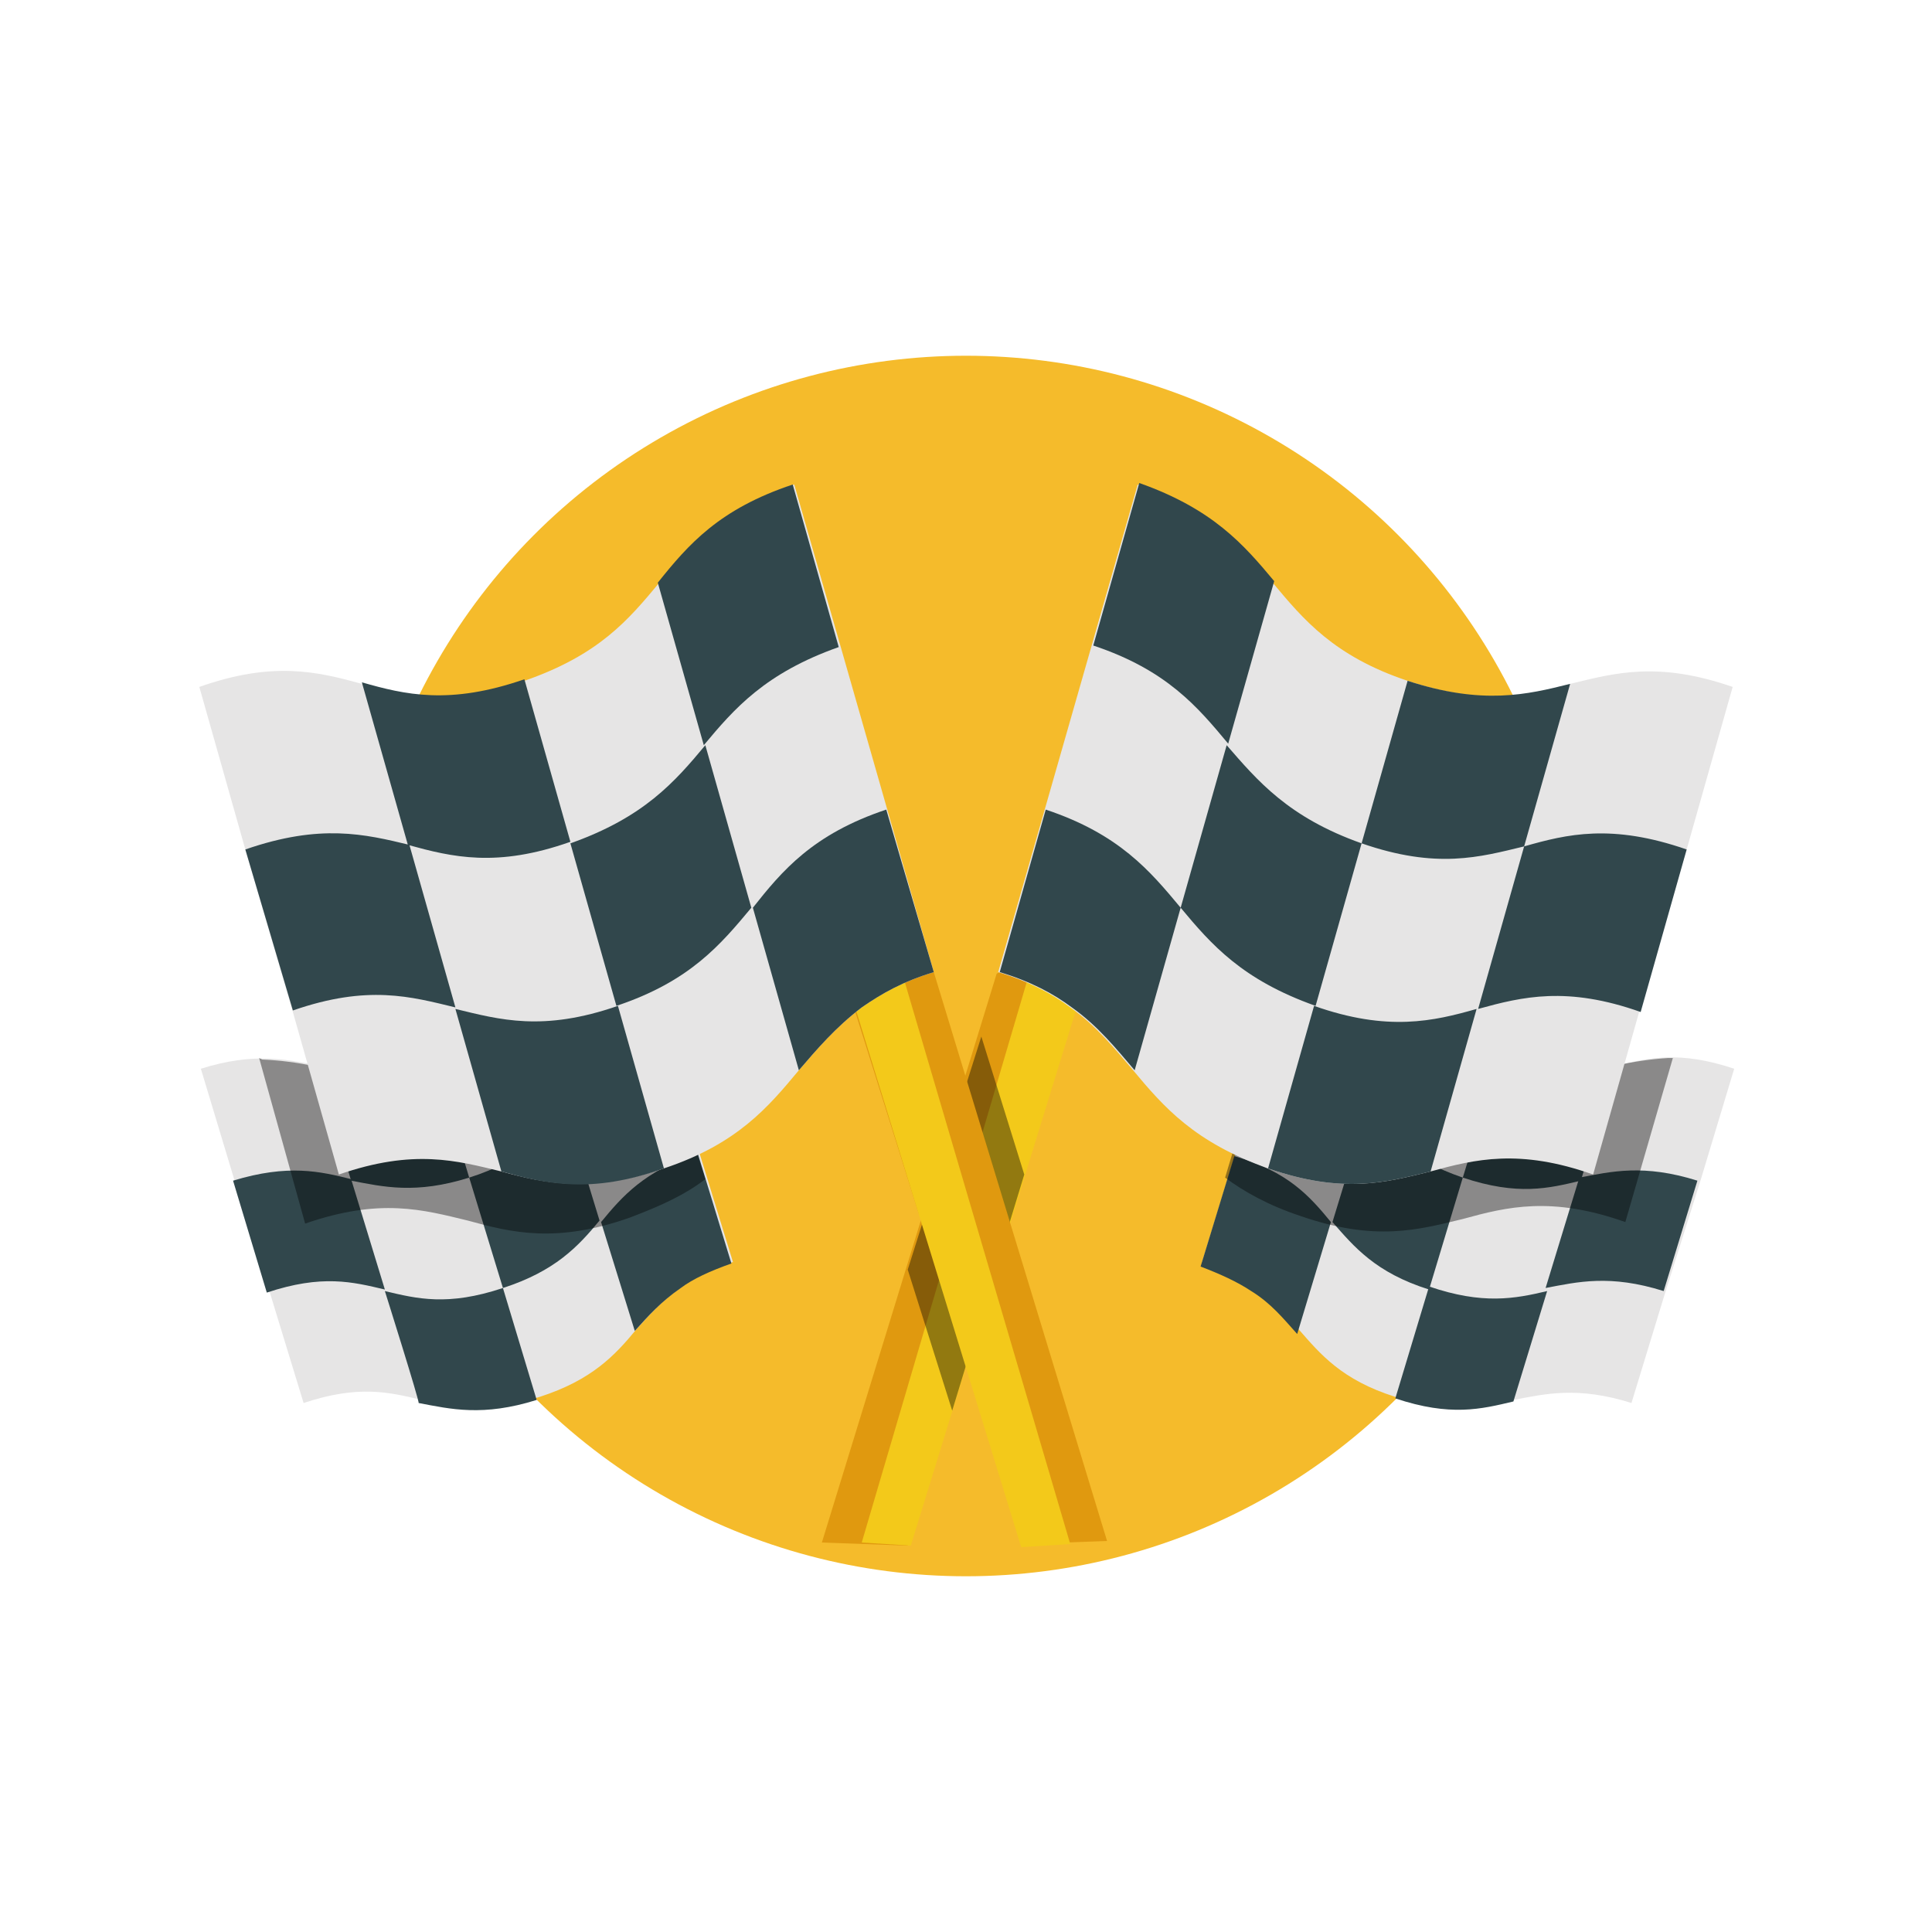 <?xml version="1.0" encoding="utf-8"?>
<!-- Generator: Adobe Illustrator 24.3.0, SVG Export Plug-In . SVG Version: 6.00 Build 0)  -->
<svg version="1.1" id="Layer_1" xmlns="http://www.w3.org/2000/svg" xmlns:xlink="http://www.w3.org/1999/xlink" x="0px" y="0px"
	 viewBox="0 0 126 126" enable-background="new 0 0 126 126" xml:space="preserve">
<g>
	<circle fill="#F5BB2B" cx="63" cy="63" r="39.8"/>
	<path fill="#E6E5E5" d="M108.6,84.3l-2.2,7.2c-3.5-1.1-5.6-0.6-7.7-0.2c-2.1,0.5-4.1,1-7.7-0.2c-3.5-1.1-4.9-2.8-6.3-4.4
		c-0.9-1-1.7-2-3-2.8c-0.9-0.6-2-1.1-3.3-1.6l6.7-21.8c3.5,1.1,4.9,2.8,6.3,4.4c1.4,1.7,2.9,3.3,6.3,4.4s5.6,0.6,7.7,0.2
		c2.1-0.5,4.1-1,7.7,0.2l-2.2,7.3L108.6,84.3L108.6,84.3z"/>
	<g>
		<path fill="#31474C" d="M110.7,77l-2.2,7.2c-3.5-1.1-5.6-0.6-7.7-0.2l2.2-7.2C105.1,76.4,107.2,75.9,110.7,77z M100.9,84.2
			l-2.2,7.2c-2.1,0.5-4.1,1-7.7-0.2l2.2-7.3C96.7,85.1,98.8,84.7,100.9,84.2z"/>
		<path fill="#31474C" d="M105.3,69.7l-2.2,7.3c-2.1,0.5-4.1,1-7.7-0.2l2.2-7.2C101.1,70.6,103.2,70.1,105.3,69.7z M95.4,76.8
			l-2.2,7.3c-3.5-1.1-4.9-2.8-6.3-4.4l2.2-7.2C90.5,74,91.9,75.6,95.4,76.8z M91.3,65.1L89,72.4c-1.4-1.7-2.9-3.3-6.3-4.4l2.2-7.2
			C88.4,61.8,89.8,63.5,91.3,65.1z M86.8,79.7L84.6,87c-0.9-1-1.7-2-3-2.8c-0.9-0.6-2-1.1-3.3-1.6l2.2-7.2
			C84,76.4,85.4,78,86.8,79.7z"/>
	</g>
	<path fill="#E0990F" d="M72,59.7l-6.1,19.4l-0.1,0.2l-6.6,21.5l-5.6-0.2L65,63.5C65,63.5,72,59.7,72,59.7z"/>
	<path fill="#F3C91A" d="M71.8,60.6l-12.4,40.2l-3.2-0.2l11.1-37.7L71.8,60.6z"/>
	<path opacity="0.4" enable-background="new    " d="M109.1,69L106,79.7c-4.8-1.7-7.7-1-10.6-0.2c-2.9,0.7-5.7,1.5-10.6-0.2
		c-2.1-0.7-3.7-1.6-4.9-2.5c1.3-4.4,2.9-9.8,7.7-8.1s7.1,4,10,3.2c2.9-0.7,6.4-2.6,11.2-2.9L109.1,69L109.1,69z"/>
	<path fill="#E6E5E5" d="M106.9,66l-3,10.6c-4.8-1.7-7.7-1-10.6-0.2c-2.9,0.7-5.7,1.5-10.6-0.2c-4.8-1.7-6.8-4-8.8-6.4
		c-1.2-1.4-2.4-2.9-4.1-4.1c-1.2-0.9-2.7-1.7-4.7-2.3l9.1-31.8c4.8,1.7,6.8,4,8.8,6.4c2,2.4,4,4.8,8.8,6.4s7.7,1,10.6,0.2
		c2.9-0.7,5.7-1.5,10.6,0.2l-3,10.6L106.9,66L106.9,66z"/>
	<g>
		<path fill="#31474C" d="M110,55.4L107,66c-4.8-1.7-7.7-1-10.6-0.2l3-10.6C102.2,54.4,105.1,53.7,110,55.4z M96.3,65.8l-3,10.6
			c-2.9,0.7-5.7,1.5-10.6-0.2l3-10.6C90.5,67.3,93.5,66.6,96.3,65.8z M102.4,44.6l-3,10.6c-2.9,0.7-5.7,1.5-10.6-0.2l3-10.6
			C96.7,46,99.6,45.3,102.4,44.6z M88.8,55l-3,10.6c-4.8-1.7-6.8-4-8.8-6.4l3-10.6C82,50.9,84,53.3,88.8,55z M83.1,37.9l-3,10.6
			c-2-2.4-4-4.8-8.8-6.4l3-10.6C79.1,33.2,81.1,35.5,83.1,37.9z M77,59.2l-3,10.6c-1.2-1.4-2.4-2.9-4.1-4.1
			c-1.2-0.9-2.7-1.7-4.7-2.3l3-10.6C73,54.4,75,56.8,77,59.2z"/>
	</g>
	<path opacity="0.4" enable-background="new    " d="M66.8,76.6L62.1,92l-2.9-9.2L64,67.6C64,67.6,66.8,76.6,66.8,76.6z"/>
	<g>
		<path fill="#E6E5E5" d="M15.3,77l-2.2-7.3c3.5-1.1,5.6-0.6,7.7-0.2c2.1,0.5,4.1,1,7.7-0.2s4.9-2.8,6.3-4.4
			c1.4-1.7,2.9-3.3,6.3-4.4l6.7,21.8c-1.4,0.5-2.5,1-3.3,1.6c-1.3,0.9-2.1,1.8-3,2.8c-1.4,1.7-2.9,3.3-6.3,4.4
			c-3.5,1.1-5.6,0.6-7.7,0.2c-2.1-0.5-4.1-1-7.7,0.2l-2.2-7.2C17.5,84.3,15.3,77,15.3,77z"/>
		<g>
			<path fill="#31474C" d="M22.9,76.9l2.2,7.2c-2.1-0.5-4.1-1-7.7,0.2L15.2,77C18.8,75.9,20.9,76.4,22.9,76.9z M25.1,84.2
				c2.1,0.5,4.1,1,7.7-0.2l2.2,7.3c-3.5,1.1-5.6,0.6-7.7,0.2C27.4,91.5,25.1,84.2,25.1,84.2z"/>
			<path fill="#31474C" d="M28.4,69.5l2.2,7.3c-3.5,1.1-5.6,0.6-7.7,0.2l-2.2-7.3C22.8,70.1,24.9,70.6,28.4,69.5z M30.6,76.8
				c3.5-1.1,4.9-2.8,6.3-4.4l2.2,7.2c-1.4,1.7-2.9,3.3-6.3,4.4L30.6,76.8z M41.1,60.7l2.2,7.2c-3.5,1.1-4.9,2.8-6.3,4.4l-2.2-7.2
				C36.2,63.5,37.6,61.8,41.1,60.7z M45.5,75.2l2.2,7.2c-1.4,0.5-2.5,1-3.3,1.6c-1.3,0.9-2.1,1.8-3,2.8l-2.2-7.1
				C40.6,78,42,76.4,45.5,75.2z"/>
		</g>
		<path fill="#E0990F" d="M60.9,63.4l11.3,37.1l-5.6,0.2L60,79.3l-0.1-0.2l-6.1-19.4L60.9,63.4L60.9,63.4z"/>
		<path fill="#F3C91A" d="M58.7,63l11.1,37.7l-3.2,0.2L54.2,60.6C54.2,60.6,58.7,63,58.7,63z"/>
		<path opacity="0.4" enable-background="new    " d="M17.1,69.1c4.8,0.2,8.3,2.1,11.2,2.9c2.9,0.7,5.2-1.5,10-3.2s6.3,3.7,7.7,8.1
			c-1.3,1-2.8,1.7-4.9,2.5c-4.8,1.7-7.7,1-10.6,0.2c-2.9-0.7-5.7-1.5-10.6,0.2L16.9,69C16.9,69,17.1,69.1,17.1,69.1z"/>
		<path fill="#E6E5E5" d="M16,55.4l-3-10.6c4.8-1.7,7.7-1,10.6-0.2c2.9,0.7,5.7,1.5,10.6-0.2s6.8-4,8.8-6.4s4-4.8,8.8-6.4l9.1,31.8
			c-2,0.6-3.4,1.4-4.7,2.3c-1.7,1.3-2.9,2.7-4.1,4.1c-2,2.4-4,4.8-8.8,6.4s-7.7,1-10.6,0.2c-2.9-0.7-5.7-1.5-10.6,0.2l-3-10.6
			L16,55.4z"/>
		<g>
			<path fill="#31474C" d="M26.7,55.1l3,10.6c-2.9-0.7-5.7-1.5-10.6,0.2L16,55.4C20.9,53.7,23.8,54.4,26.7,55.1z M29.7,65.8
				c2.9,0.7,5.7,1.5,10.6-0.2l3,10.6c-4.8,1.7-7.7,1-10.6,0.2L29.7,65.8z M34.2,44.3l3,10.6c-4.8,1.7-7.7,1-10.6,0.2l-3-10.6
				C26.4,45.3,29.3,46,34.2,44.3z"/>
			<path fill="#31474C" d="M37.2,55c4.8-1.7,6.8-4,8.8-6.4l3,10.6c-2,2.4-4,4.8-8.8,6.4C40.2,65.6,37.2,55,37.2,55z"/>
			<path fill="#31474C" d="M51.7,31.6l3,10.6c-4.8,1.7-6.8,4-8.8,6.4l-3-10.6C44.9,35.5,46.9,33.2,51.7,31.6z M57.8,52.8l3.1,10.6
				c-2,0.6-3.4,1.4-4.7,2.3c-1.7,1.3-2.9,2.7-4.1,4.1l-3-10.6C51,56.8,53,54.4,57.8,52.8z"/>
		</g>
	</g>
</g>
</svg>
